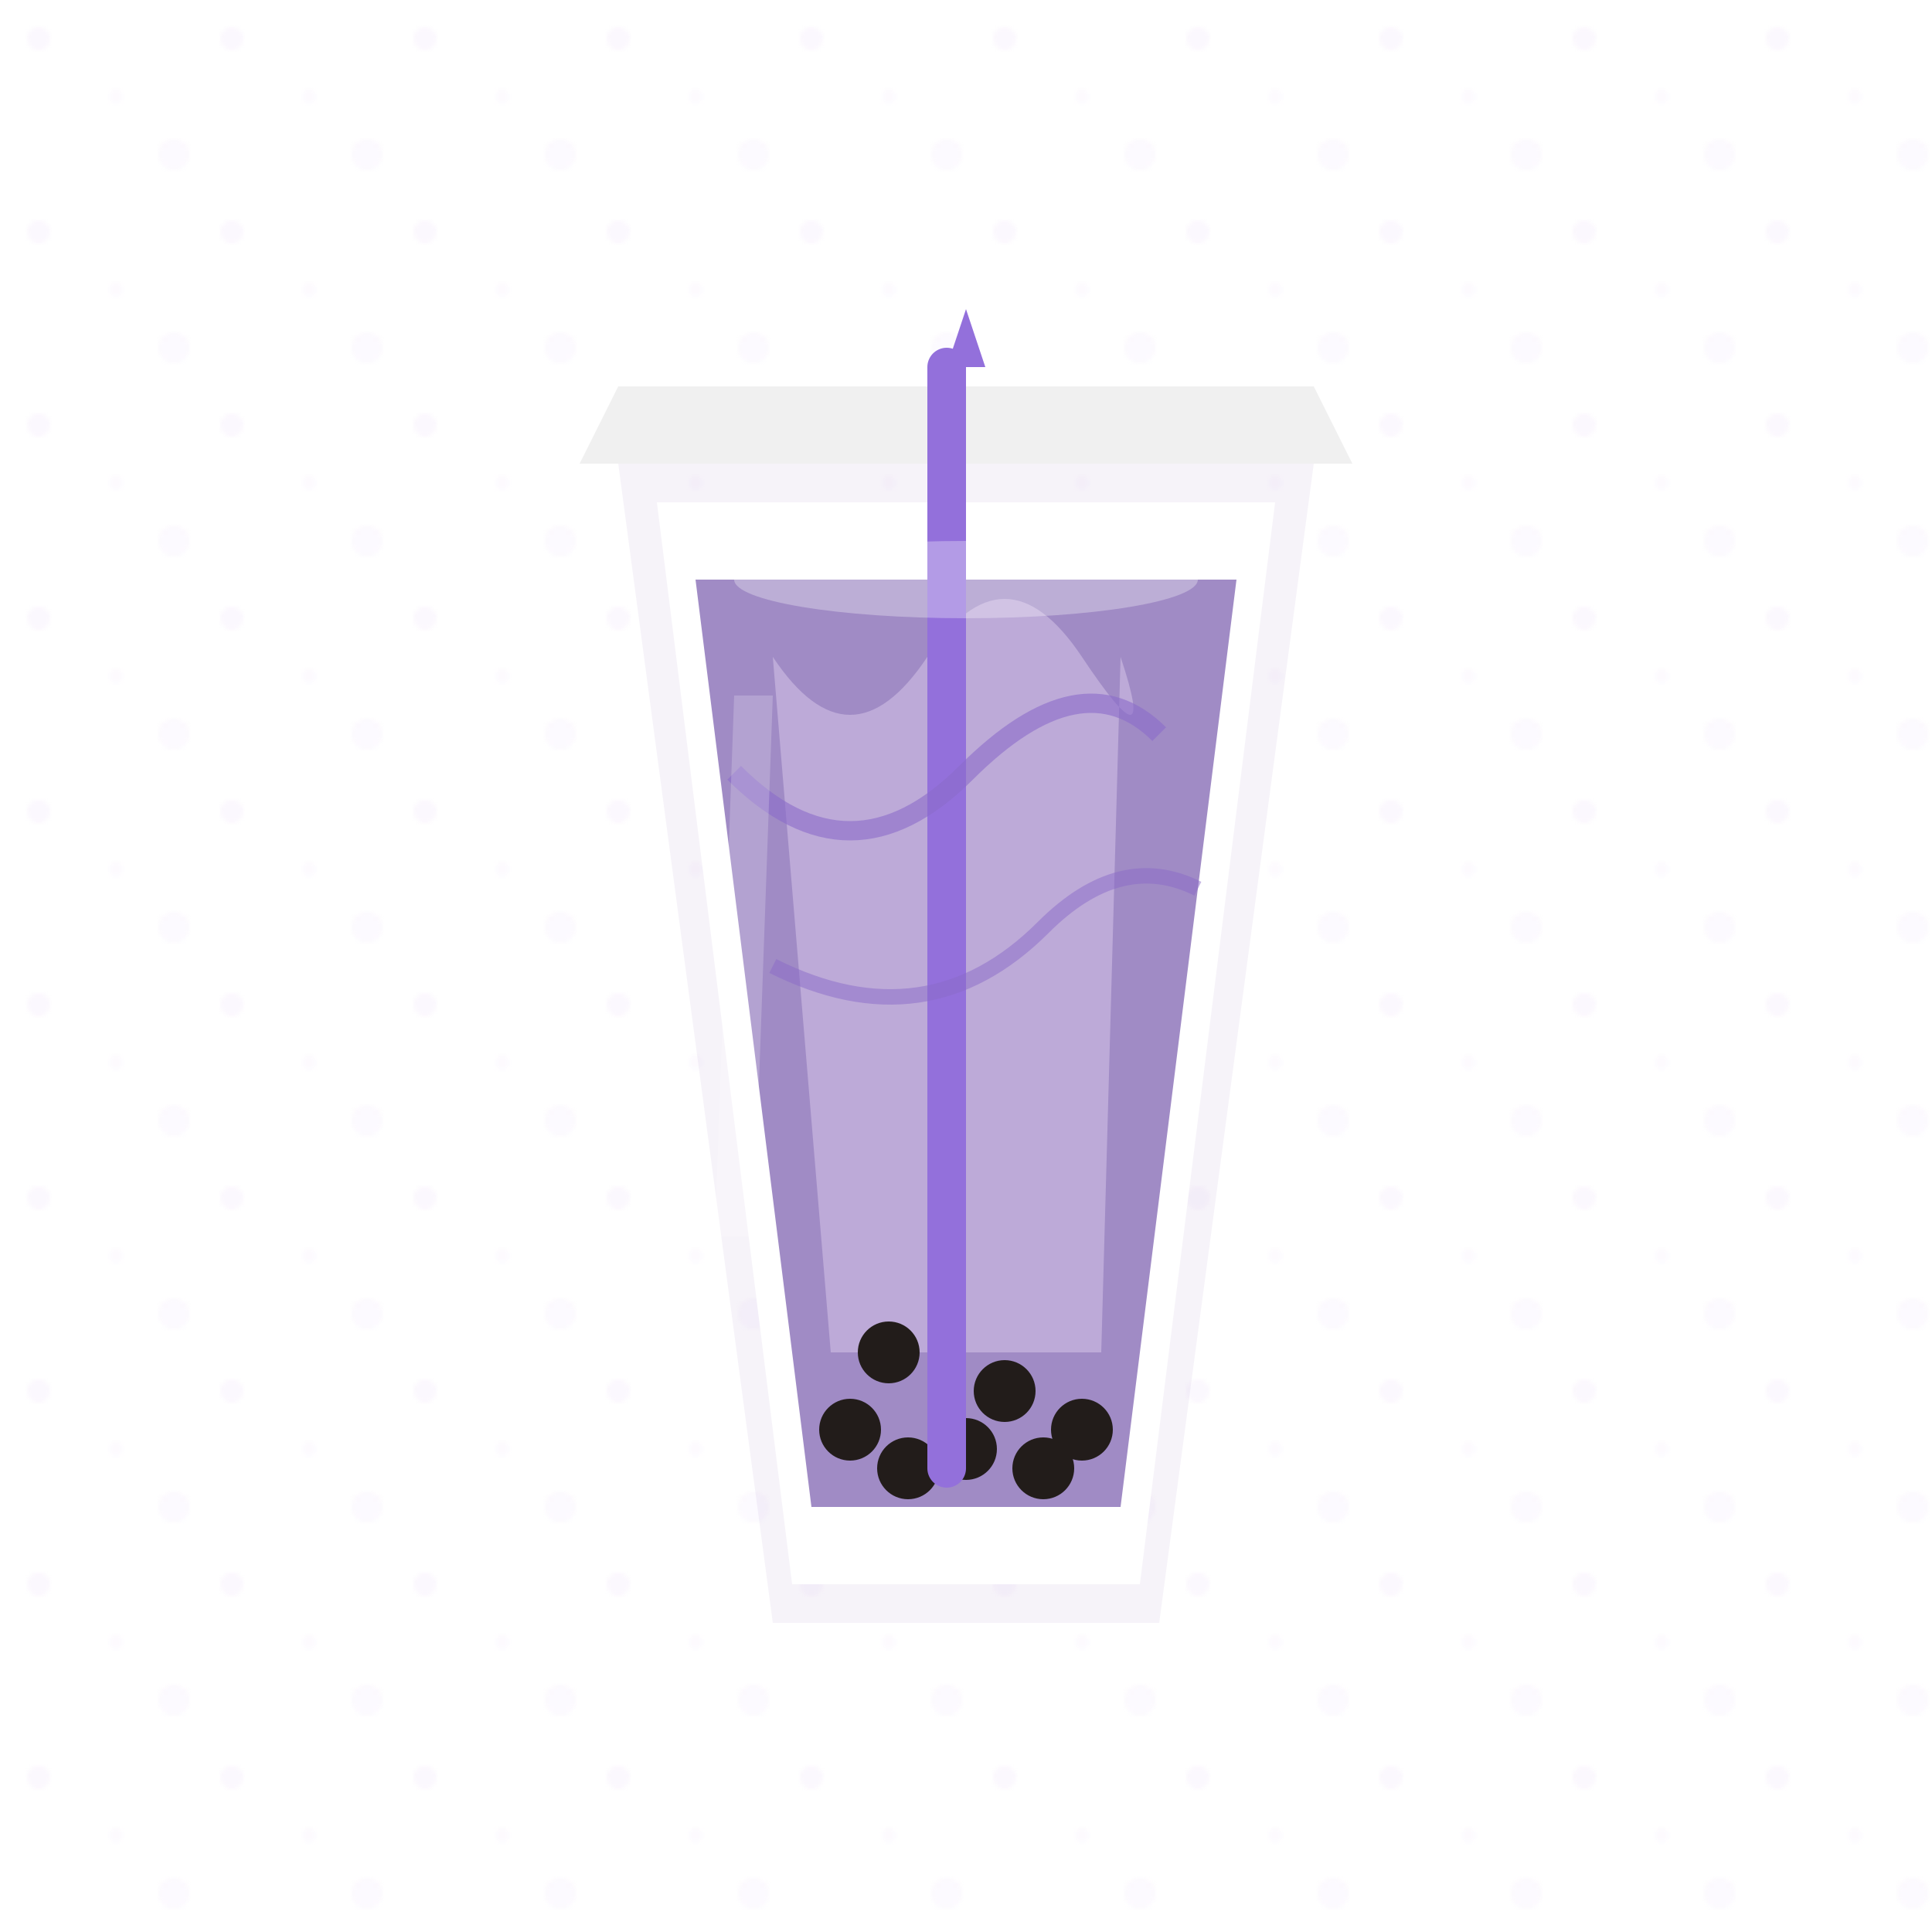 <?xml version="1.0" encoding="UTF-8"?>
<svg width="500" height="500" viewBox="0 0 500 500" xmlns="http://www.w3.org/2000/svg">
  <!-- Background bubble pattern -->
  <defs>
    <pattern id="bubblePattern" x="0" y="0" width="50" height="50" patternUnits="userSpaceOnUse">
      <circle cx="10" cy="10" r="3" fill="#e6d1f8" opacity="0.5"/>
      <circle cx="30" cy="25" r="2" fill="#e6d1f8" opacity="0.3"/>
      <circle cx="45" cy="40" r="4" fill="#e6d1f8" opacity="0.4"/>
    </pattern>
  </defs>
  <rect width="500" height="500" fill="url(#bubblePattern)" opacity="0.3"/>

  <!-- Cup Base -->
  <path d="M160,120 L340,120 L300,420 L200,420 Z" fill="#a08bc5" opacity="0.1"/>
  <path d="M170,130 L330,130 L295,410 L205,410 Z" fill="#ffffff"/>
  
  <!-- Tea content -->
  <path d="M180,150 L320,150 L290,390 L210,390 Z" fill="#a08bc5"/>
  
  <!-- Milk Swirl -->
  <path d="M200,170 Q220,200 240,170 Q260,140 280,170 Q300,200 290,170 L285,350 L215,350 Z" fill="#c9b8e0" opacity="0.7"/>
  
  <!-- Tapioca Pearls -->
  <circle cx="220" cy="370" r="8" fill="#221c1a"/>
  <circle cx="250" cy="375" r="8" fill="#221c1a"/>
  <circle cx="280" cy="370" r="8" fill="#221c1a"/>
  <circle cx="230" cy="350" r="8" fill="#221c1a"/>
  <circle cx="260" cy="360" r="8" fill="#221c1a"/>
  <circle cx="235" cy="380" r="8" fill="#221c1a"/>
  <circle cx="270" cy="380" r="8" fill="#221c1a"/>
  
  <!-- Cup Lid -->
  <path d="M150,120 L350,120 L340,100 L160,100 Z" fill="#f0f0f0"/>
  
  <!-- Straw -->
  <path d="M245,95 L245,380" stroke="#9370db" stroke-width="10" stroke-linecap="round"/>
  <path d="M245,95 L250,80 L255,95" fill="#9370db"/>
  
  <!-- Taro Swirl Design -->
  <path d="M190,200 Q220,230 250,200 Q280,170 300,190" stroke="#8a6bc9" stroke-width="5" fill="none" opacity="0.6"/>
  <path d="M200,250 Q240,270 270,240 Q290,220 310,230" stroke="#8a6bc9" stroke-width="4" fill="none" opacity="0.5"/>
  
  <!-- Reflection Highlights -->
  <path d="M190,180 L200,180 L195,320 L185,320 Z" fill="#ffffff" opacity="0.2"/>
  <ellipse cx="250" cy="150" rx="60" ry="10" fill="#ffffff" opacity="0.3"/>
</svg>